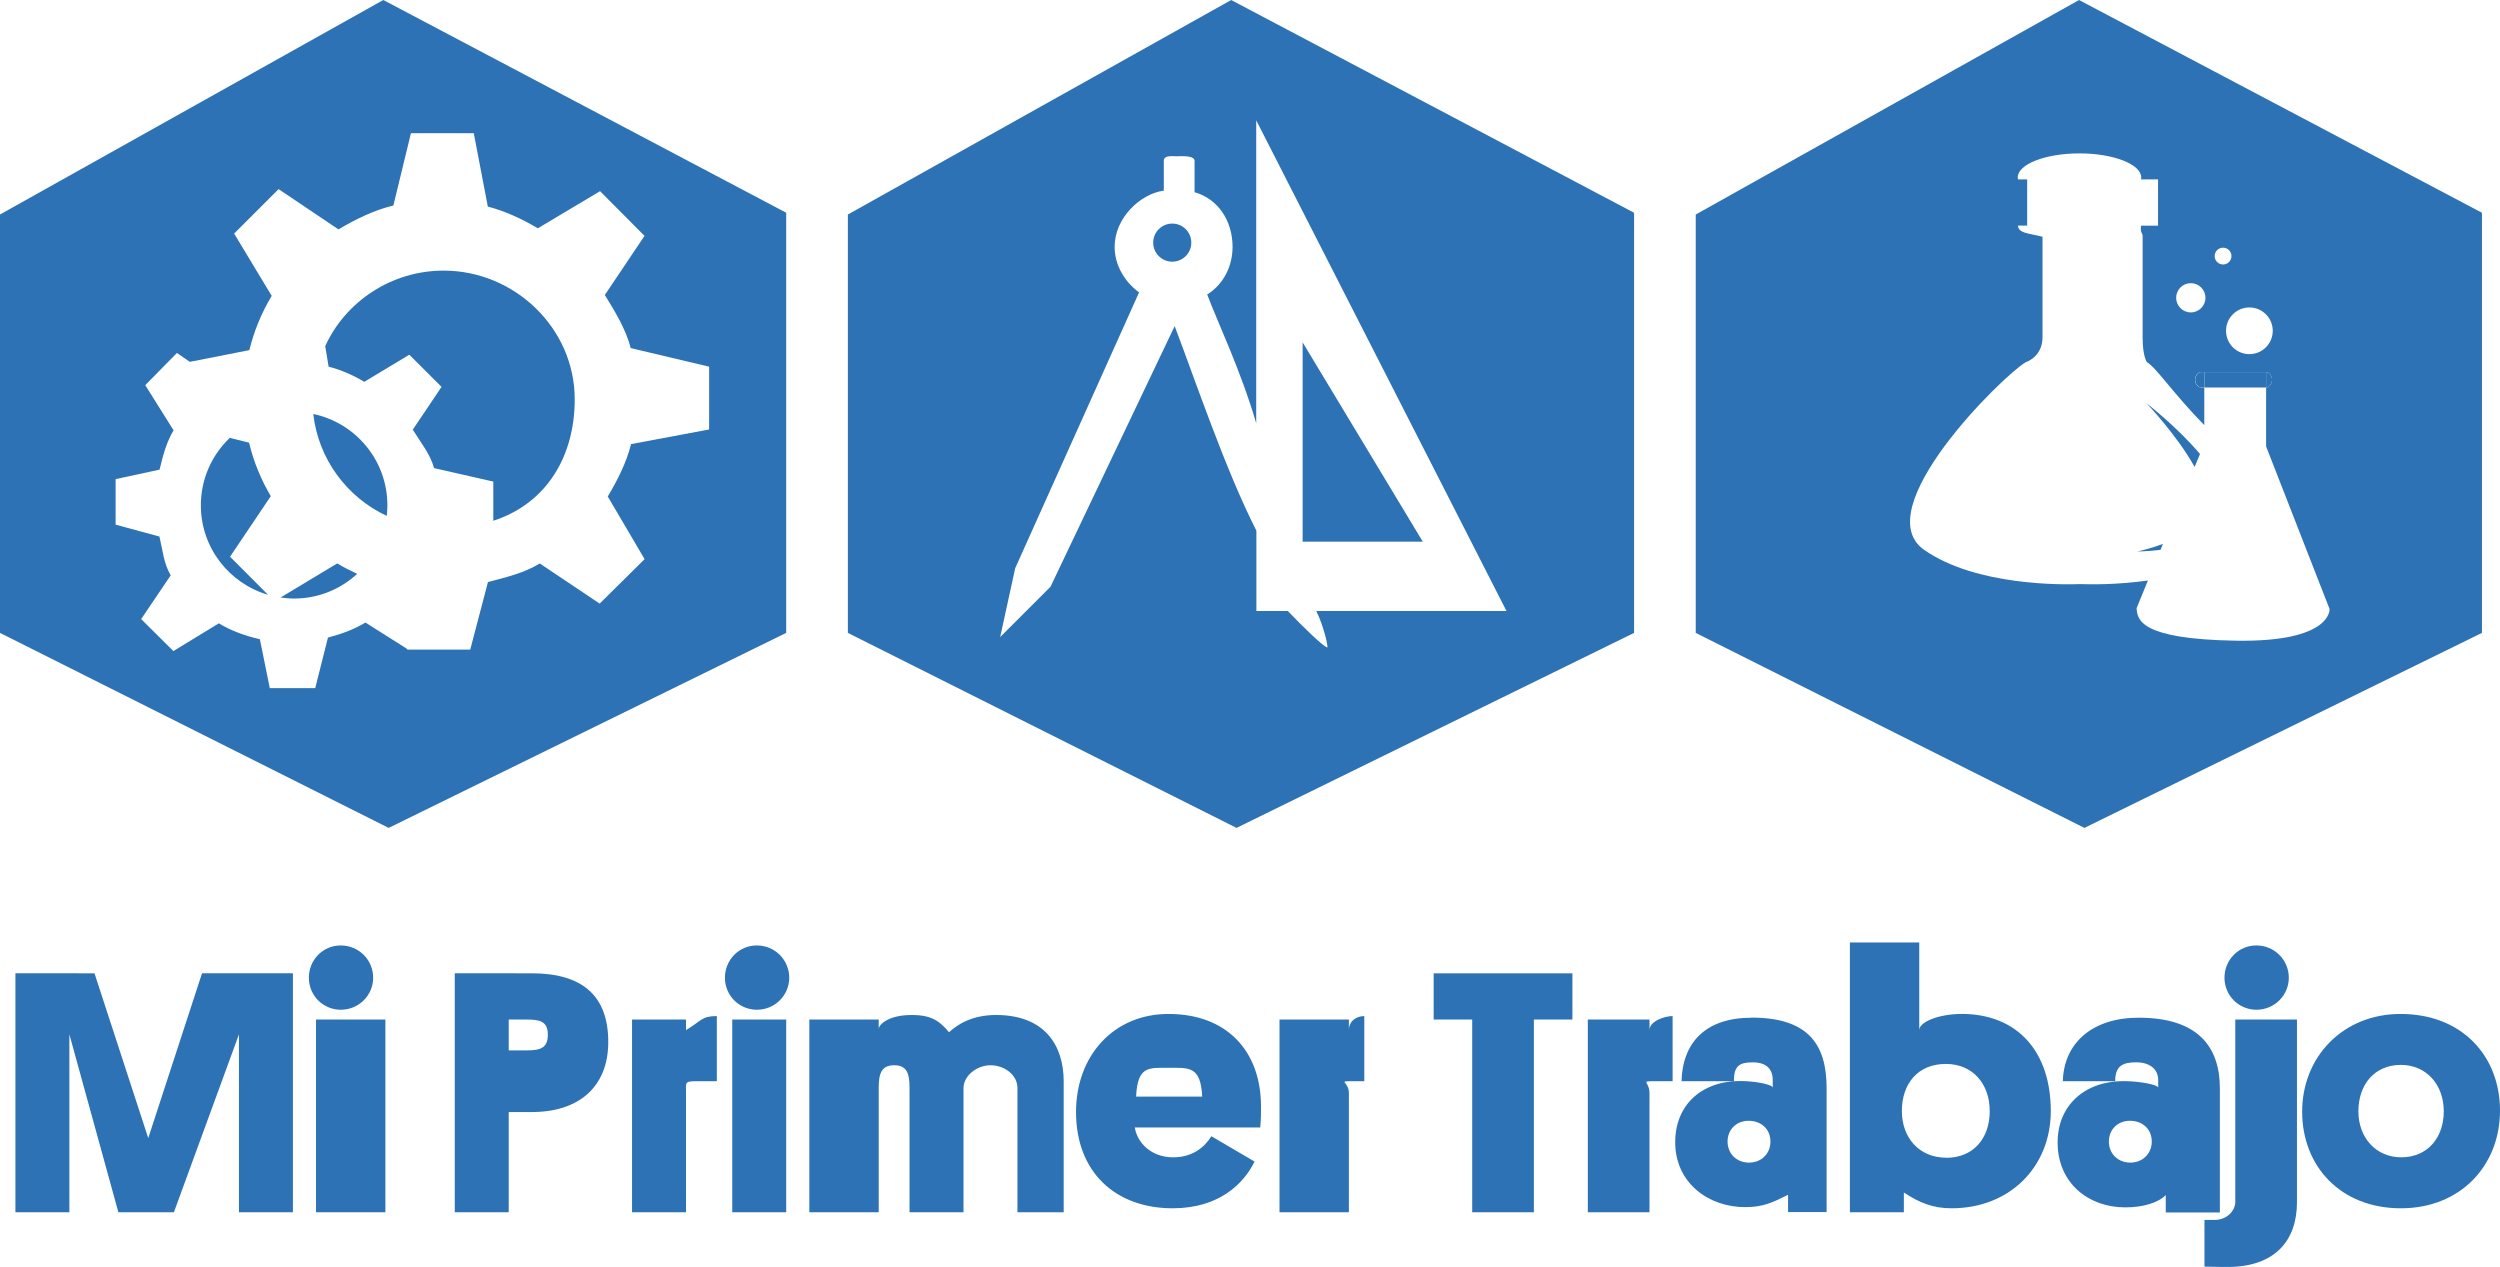 <svg xmlns="http://www.w3.org/2000/svg" viewBox="0 0 324.343 164.374"><g fill="#2C72B4"><path d="M19.233 147.655l-6.975-21.382H2v31h7v-23.08l6.358 23.08h7.203l8.44-23.08v23.08h7v-31H26.21m18.01-3.616c-2.326 0-4.15 1.87-4.15 4.194 0 2.28 1.824 4.15 4.15 4.15 2.325 0 4.193-1.87 4.193-4.15 0-2.32-1.868-4.19-4.194-4.19zM41 132.273h9v25h-9zm27.976-6H59v31h7v-13h3.02c6.065 0 9.894-3.256 9.894-9.09 0-5.974-3.328-8.91-9.938-8.91zm-.64 10H66v-4h2.337c1.687 0 2.736.222 2.736 1.954 0 1.778-1.003 2.046-2.736 2.046zM89 133.645v-1.372h-7v25h7v-15.467c0-1.504-.237-1.533 1.723-1.533H93v-8.45c-2-.002-2 .637-4 1.822zm9.2-10.988c-2.325 0-4.15 1.87-4.15 4.194 0 2.28 1.825 4.15 4.15 4.15s4.194-1.87 4.194-4.15c0-2.32-1.868-4.19-4.194-4.19zm-3.2 9.616h7v25h-7zm34.225-.59c-3.19 0-5.05 1.278-6.097 2.235-1.185-1.368-2.147-2.234-4.837-2.234-3.1 0-4.29 1.277-4.29 1.824v-1.235h-9v25h9v-16.15c0-1.78.32-2.92 2-2.92 1.74 0 2 1.186 2 2.965v16.105h7v-16.105c0-1.596 1.73-2.964 3.5-2.964 1.74 0 3.5 1.185 3.5 2.964v16.105h6v-16.97c0-4.698-2.48-8.62-8.77-8.62zm22.365-.135c-7.112 0-11.99 5.425-11.99 12.72 0 7.796 5.106 12.492 12.538 12.492 6.064 0 9.255-3.237 10.623-6.064l-5.6-3.283c-.86 1.368-2.37 2.735-4.97 2.735-2.82 0-4.65-1.876-4.97-3.876h16.28c.1-1 .1-1.96.1-2.69 0-7.293-4.51-12.034-11.99-12.034zm-4.194 10.725c.182-4 1.64-3.738 4.194-3.738 2.644 0 4.194-.262 4.377 3.738h-8.57zM175 133.645v-1.372h-9v25h9v-15.467c0-1.504-1.525-1.533.435-1.533H177v-8.45c-1-.002-2 .637-2 1.822zm11-1.372h5v25h8v-25h5v-6h-18m28 7.372v-1.372h-8v25h8v-15.467c0-1.504-1.27-1.533.69-1.533H217v-8.45c-1-.002-3 .637-3 1.822zm13.236-1.61c-5.972 0-8.943 3.238-9.08 8.238h6.793c0-2 .72-2.448 2.45-2.448 1.82 0 2.59.926 2.59 2.294v1c0-.41-2.23-.87-4.24-.87-5.06 0-8.46 3.19-8.41 8.02.04 5.19 4.29 8.34 9.08 8.34 2.32 0 3.56-.6 5.56-1.6v2.24h5V141.2c0-5.47-2.15-9.18-9.76-9.18zm-.326 18.798c-1.596 0-2.78-1.14-2.78-2.736 0-1.55 1.14-2.69 2.735-2.69s2.827 1.048 2.827 2.69c0 1.596-1.186 2.736-2.782 2.736zm27.55-19.285c-2.827 0-5.46 1.003-5.46 2.097v-11.372h-9v35h7v-2.564c2 1.32 3.77 2.05 6.186 2.05 7.568 0 12.878-5.38 12.878-12.63 0-7.53-4.173-12.59-11.604-12.59zm-1.972 18.647c-3.465 0-5.745-2.553-5.745-6.064 0-3.51 2.052-6.1 5.7-6.1 3.51 0 5.698 2.6 5.698 6.11.01 3.47-2.05 6.07-5.65 6.07zM288 157.273v-16.06c0-5.47-2.915-9.18-10.53-9.18-5.972 0-9.707 3.24-9.844 8.24h6.793c0-2 .98-2.45 2.72-2.45 1.82 0 2.86.927 2.86 2.295v1.003c0-.41-2.5-.86-4.5-.86-5.06 0-8.59 3.19-8.55 8.03.04 5.2 3.99 8.35 8.77 8.35 2.32 0 4.26-.59 5.26-1.59v2.25h7zm-11.62-6.44c-1.596 0-2.78-1.14-2.78-2.736 0-1.55 1.14-2.69 2.735-2.69s2.827 1.048 2.827 2.69c0 1.596-1.187 2.736-2.782 2.736z"/><path d="M290 155.94c0 1.093-1.037 2.332-2.723 2.332H286v6.055c2 .045 2.535.045 2.99.045 6.2 0 9.01-3.465 9.01-8.39v-23.71h-8v23.667zm2.748-33.283c-2.325 0-4.15 1.87-4.15 4.194 0 2.28 1.825 4.15 4.15 4.15s4.195-1.87 4.195-4.15c0-2.32-1.87-4.19-4.195-4.19zm18.692 8.89c-7.476 0-12.765 5.563-12.765 12.675 0 7.067 4.97 12.538 12.81 12.538 7.752 0 12.858-5.562 12.858-12.675 0-7.066-4.923-12.537-12.902-12.537zm.092 18.6c-3.282 0-5.562-2.55-5.562-5.97s2.052-6.02 5.517-6.02c3.328 0 5.562 2.6 5.562 6.02 0 3.374-2.06 5.97-5.52 5.97zM40.642 53.71c.668 5.877 4.386 10.815 9.532 13.22.05-.452.084-.91.084-1.376 0-5.83-4.126-10.696-9.616-11.843zm6.61-4.168l5.852-3.527 4.18 4.18-3.733 5.55c.94 1.526 2.3 3.202 2.76 4.984L64 62.48v5.083c7-2.275 10.564-8.46 10.564-15.754 0-9.23-7.797-16.7-17.02-16.7-6.758 0-12.725 4.02-15.352 9.8l.443 2.66c1.67.43 3.168 1.1 4.617 1.96zM35.132 64.37c-1.266-2.132-2.226-4.47-2.822-6.943l-2.498-.62c-2.31 2.203-3.754 5.303-3.754 8.747 0 5.507 3.685 10.15 8.72 11.612l-4.935-4.937 5.29-7.86zm1.28 13.144c.57.083 1.15.14 1.746.14 3.16 0 6.03-1.222 8.185-3.207-.89-.408-1.76-.85-2.59-1.354l-7.34 4.42z"/><path d="M102 27.6L49.73 0 0 27.83v54.28l50.424 25.3L102 82.107V27.6zM92 55.72l-10.127 1.896c-.603 2.423-1.776 4.706-3.024 6.796l4.78 8.132-5.83 5.766-7.77-5.205c-2.06 1.253-4.33 1.78-6.72 2.405l-2.3 8.764h-8.15l-.12-.14-5.33-3.367c-1.5.908-3.13 1.496-4.86 1.95l-1.65 6.557H35l-1.283-6.338c-1.905-.447-3.698-1.078-5.323-2.067l-5.9 3.6-4.18-4.15 3.833-5.68c-.918-1.55-1.032-3.23-1.464-5.03L15 68.07v-5.91l5.7-1.23c.448-1.822.874-3.538 1.82-5.1l-3.675-5.86 4.107-4.18 1.676 1.152 7.722-1.517c.617-2.513 1.596-4.882 2.902-7.038l-4.876-8.085 5.766-5.768 7.775 5.227c2.182-1.3 4.576-2.49 7.118-3.1l2.278-9.38h8.155l1.822 9.52c2.308.6 4.484 1.63 6.485 2.82l8.075-4.82 5.77 5.8-5.15 7.67c1.3 2.11 2.73 4.43 3.36 6.89L92 47.57v8.15z"/><circle cx="152.085" cy="31.478" r="2.472"/><path d="M169 44.418v25.855h15.588"/><path d="M212 82.11V27.602L159.73.002 110 27.832V82.11l50.424 25.298L212 82.11zm-75.714-5.982l-6.528 6.526 1.948-8.93 16.073-35.79c-1.83-1.333-3.17-3.485-3.17-5.92 0-3.776 3.38-6.886 6.38-7.282V20.88c0-.738.89-.607 1.62-.607.74 0 2.37-.13 2.37.606v4.06c3 .83 4.93 3.68 4.93 7.07 0 2.62-1.23 4.91-3.29 6.2 1.29 3.46 4.36 9.83 6.36 16.71V15.61l32.47 63.663h-24.68c1 2 1.57 4.72 1.44 4.72-.44 0-3.218-2.72-5.13-4.72H163V68.85c-4-7.85-7.978-19.645-10.602-26.54l-16.112 33.818zm142.217-23.793s3.978 4.187 6.223 8.25l.694-1.685c-3.04-3.582-6.917-6.565-6.917-6.565zm-1.233 19.213s1.302-.005 3.028-.21l.32-.78c-1.803.69-3.347.99-3.347.99z"/><path d="M322 82.11V27.602L269.73.002 220 27.832V82.11l50.424 25.298L322 82.11zm-30.17-42.222c1.673 0 3.03 1.356 3.03 3.03 0 1.672-1.357 3.028-3.03 3.028-1.673 0-3.03-1.356-3.03-3.03 0-1.673 1.357-3.028 3.03-3.028zm-3.416-7.754c.602 0 1.09.488 1.09 1.09 0 .602-.488 1.09-1.09 1.09s-1.09-.488-1.09-1.09c0-.6.488-1.09 1.09-1.09zm-4.175 4.604c1.04 0 1.89.85 1.89 1.897 0 1.047-.85 1.897-1.9 1.897-1.05 0-1.9-.85-1.9-1.897 0-1.048.85-1.897 1.89-1.897zm-34.6 34.606c-7.5-5.24 10.2-22.605 13.17-24.35 0 0 2.18-.668 2.18-3.237V30.71c-2-.493-3.07-.437-3.19-1.437h1.2v-6h-1.19c-.01 0-.03-.194-.03-.263 0-1.702 3.58-3.11 8.01-3.11 4.42 0 8.01 1.423 8.01 3.125 0 .07-.02.25-.02.25h2.2v6h-2.21c-.12 1 .21.883.21 1.36v13.123c0 2.57.57 3.236.57 3.236 1.22.72 3.43 4.086 7.43 8.163v-4.883h-.44c-.43 0-.77-.574-.77-1 0-.426.34-1 .77-1H294c.427 0 .772.574.772 1 0 .426-.345 1-.77 1H294v7.646l8.23 21.087s.385 4.32-12.165 4.115c-12.55-.205-12.768-2.777-12.87-4.218l1.47-3.592c-4.058.575-7.58.512-8.733.468-2.28.086-13.57.26-20.292-4.436z"/><path d="M294 48.273v2c.427 0 .772-.574.772-1 0-.427-.345-1-.772-1h-8.435c-.426 0-.77.574-.77 1 0 .426.344 1 .77 1H286v-2h8z"/><path d="M286 48.273h8v2h-8z"/></g></svg>